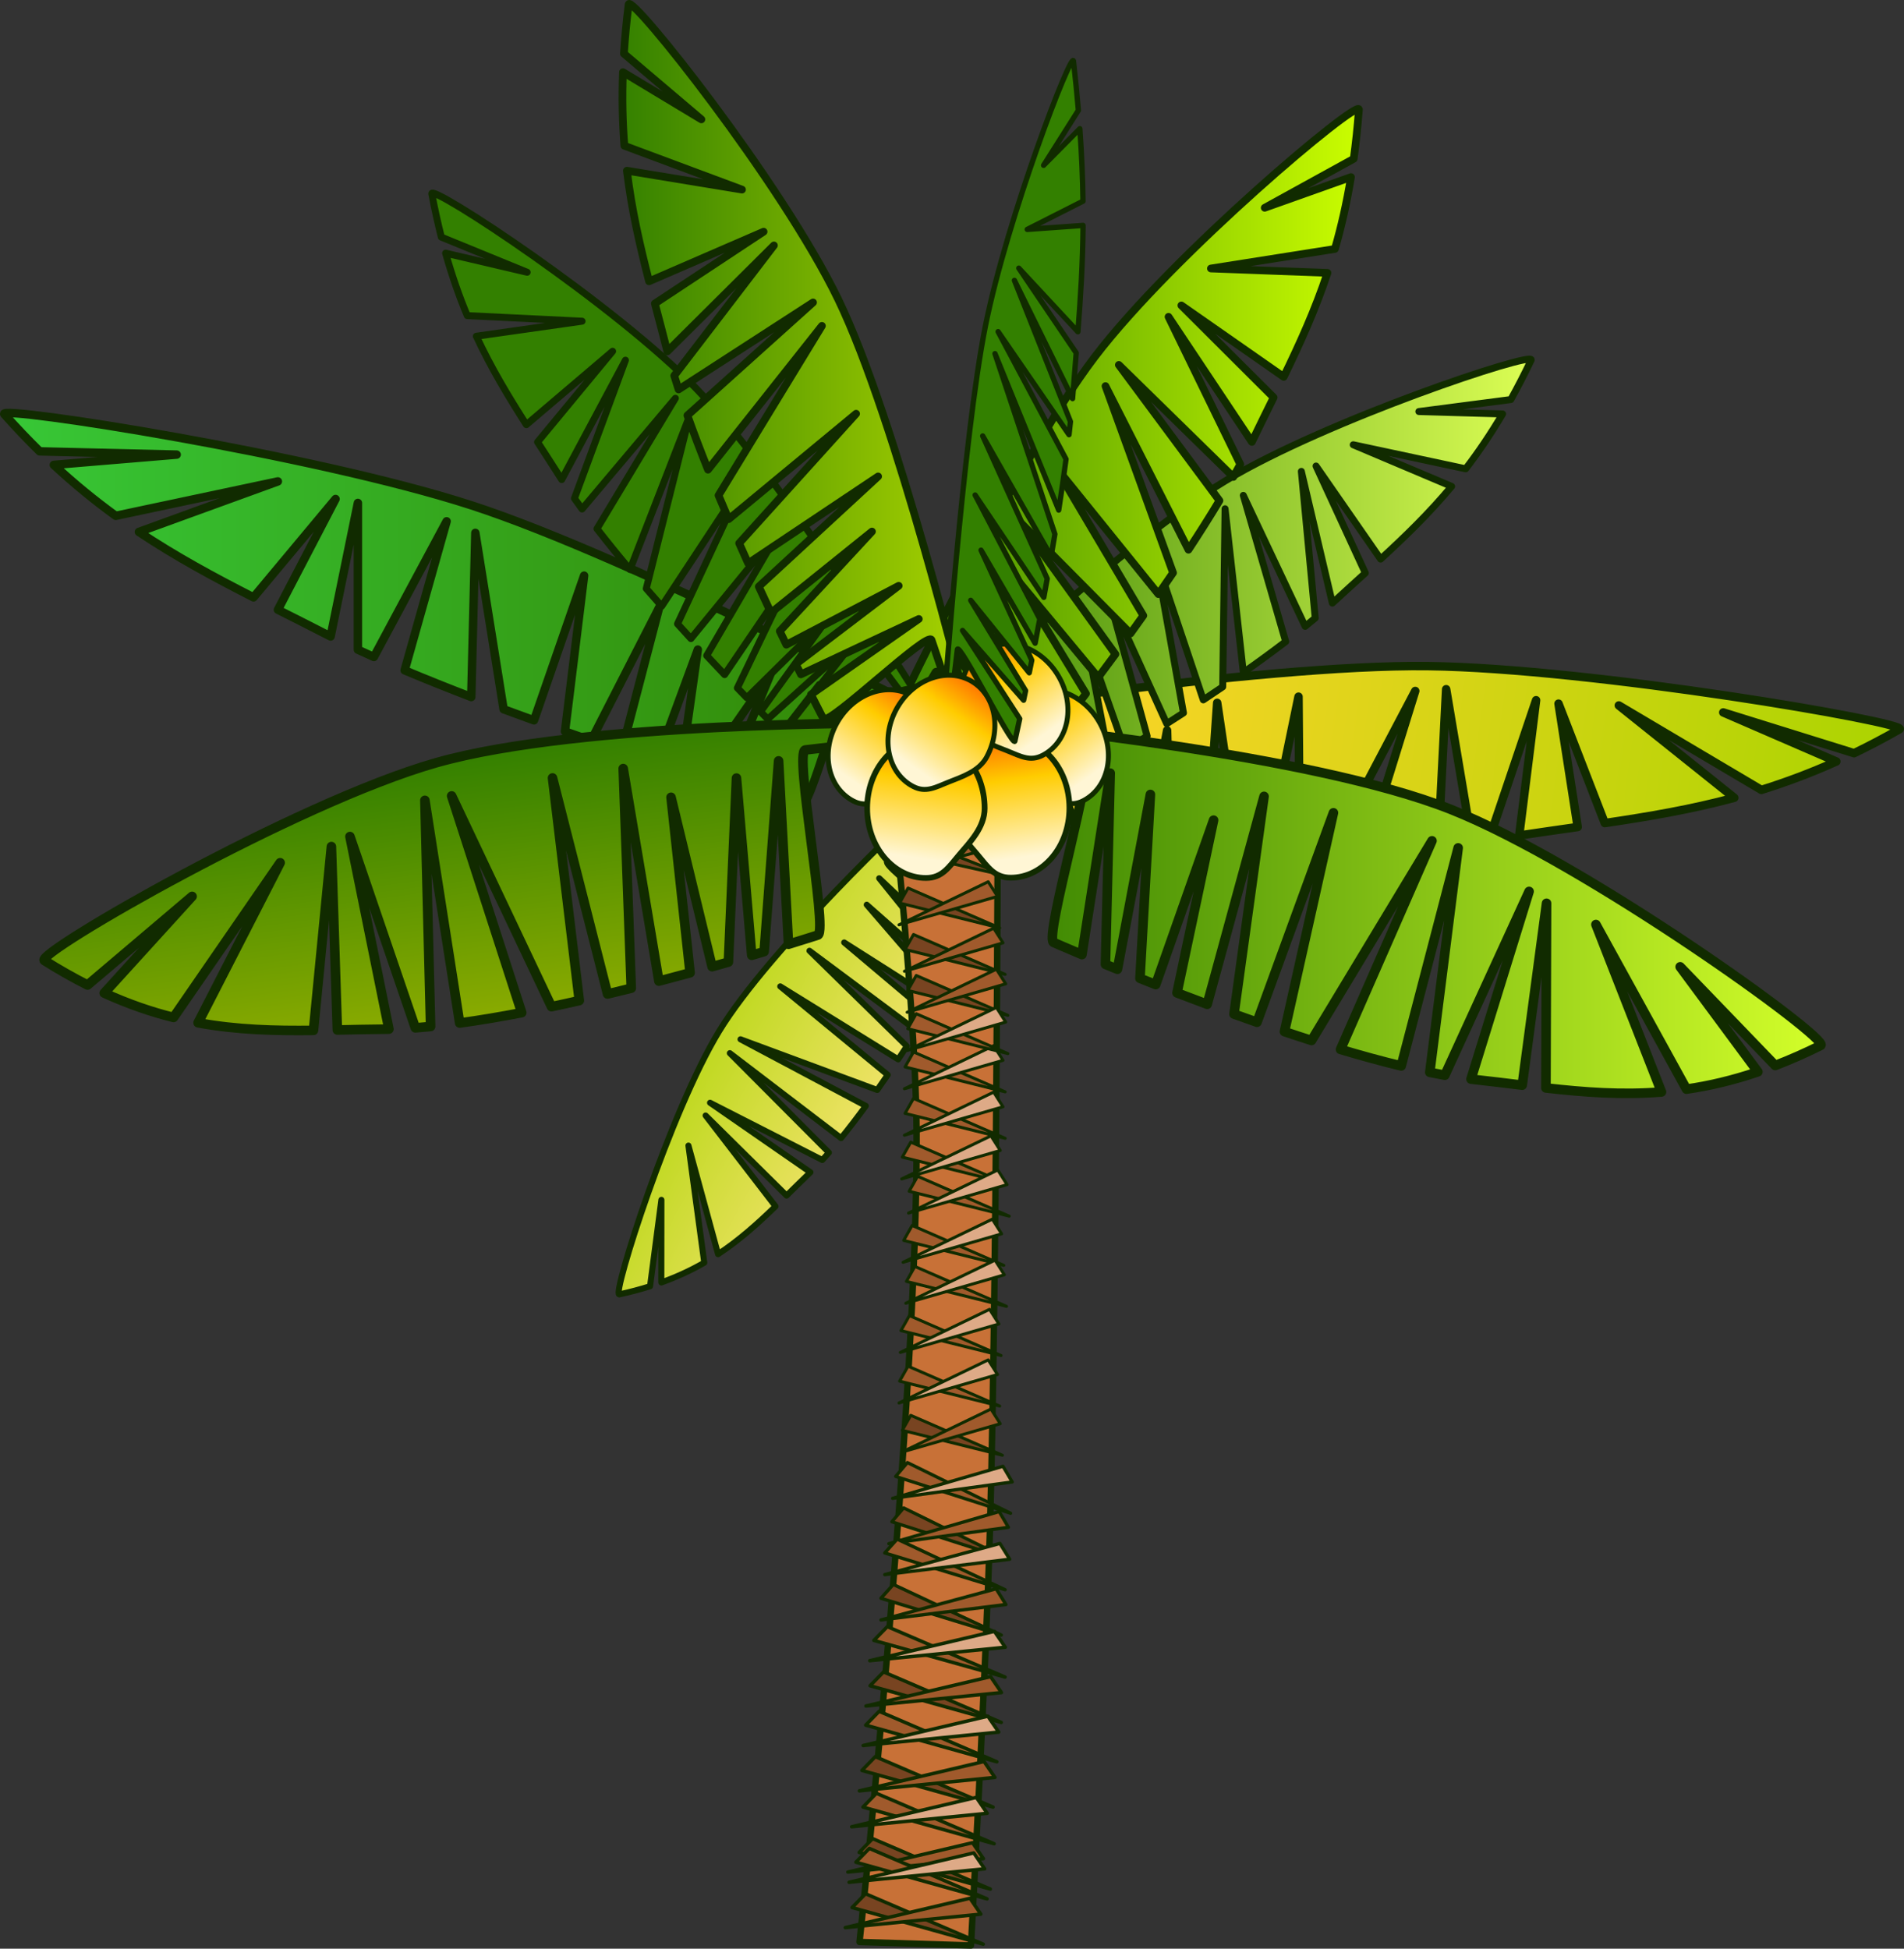 <?xml version="1.0" encoding="UTF-8" standalone="no"?>
<!-- Created with Inkscape (http://www.inkscape.org/) -->

<svg
   xmlns:dc="http://purl.org/dc/elements/1.1/"
   xmlns:cc="http://creativecommons.org/ns#"
   xmlns:rdf="http://www.w3.org/1999/02/22-rdf-syntax-ns#"
   xmlns:svg="http://www.w3.org/2000/svg"
   xmlns="http://www.w3.org/2000/svg"
   xmlns:xlink="http://www.w3.org/1999/xlink"
   xmlns:sodipodi="http://sodipodi.sourceforge.net/DTD/sodipodi-0.dtd"
   xmlns:inkscape="http://www.inkscape.org/namespaces/inkscape"
   width="280.971mm"
   height="287.555mm"
   viewBox="0 0 995.566 1018.895"
   id="svg2"
   version="1.1"
   inkscape:version="0.91 r"
   sodipodi:docname="palm_tree.svg">
  <rect x="0" y="0" width="995.566" height="1018.895" fill="#333333" stroke="none"/>
  <defs
     id="defs4">
    <linearGradient
       inkscape:collect="always"
       id="linearGradient5530">
      <stop
         style="stop-color:#37c837;stop-opacity:1"
         offset="0"
         id="stop5532" />
      <stop
         style="stop-color:#338000;stop-opacity:1"
         offset="1"
         id="stop5534" />
    </linearGradient>
    <linearGradient
       inkscape:collect="always"
       id="linearGradient5522">
      <stop
         style="stop-color:#338000;stop-opacity:1;"
         offset="0"
         id="stop5524" />
      <stop
         style="stop-color:#aad400;stop-opacity:1"
         offset="1"
         id="stop5526" />
    </linearGradient>
    <linearGradient
       inkscape:collect="always"
       id="linearGradient5514">
      <stop
         style="stop-color:#338000;stop-opacity:1;"
         offset="0"
         id="stop5516" />
      <stop
         style="stop-color:#88aa00;stop-opacity:1"
         offset="1"
         id="stop5518" />
    </linearGradient>
    <linearGradient
       inkscape:collect="always"
       id="linearGradient5506">
      <stop
         style="stop-color:#338000;stop-opacity:1;"
         offset="0"
         id="stop5508" />
      <stop
         style="stop-color:#ccff00;stop-opacity:1"
         offset="1"
         id="stop5510" />
    </linearGradient>
    <linearGradient
       inkscape:collect="always"
       id="linearGradient5498">
      <stop
         style="stop-color:#338000;stop-opacity:1;"
         offset="0"
         id="stop5500" />
      <stop
         style="stop-color:#ddff55;stop-opacity:1"
         offset="1"
         id="stop5502" />
    </linearGradient>
    <linearGradient
       inkscape:collect="always"
       id="linearGradient5490">
      <stop
         style="stop-color:#338000;stop-opacity:1;"
         offset="0"
         id="stop5492" />
      <stop
         style="stop-color:#d4ff2a;stop-opacity:1"
         offset="1"
         id="stop5494" />
    </linearGradient>
    <linearGradient
       inkscape:collect="always"
       id="linearGradient5482">
      <stop
         style="stop-color:#aad400;stop-opacity:1;"
         offset="0"
         id="stop5484" />
      <stop
         style="stop-color:#ffe680;stop-opacity:1"
         offset="1"
         id="stop5486" />
    </linearGradient>
    <linearGradient
       inkscape:collect="always"
       id="linearGradient5474">
      <stop
         style="stop-color:#ffd42a;stop-opacity:1"
         offset="0"
         id="stop5476" />
      <stop
         style="stop-color:#aad400;stop-opacity:1"
         offset="1"
         id="stop5478" />
    </linearGradient>
    <linearGradient
       inkscape:collect="always"
       id="linearGradient4351">
      <stop
         style="stop-color:#ff6600;stop-opacity:1"
         offset="0"
         id="stop4339" />
      <stop
         id="stop4353"
         offset="0.381"
         style="stop-color:#ffcc00;stop-opacity:1" />
      <stop
         style="stop-color:#fff6d5;stop-opacity:1"
         offset="1"
         id="stop4341" />
    </linearGradient>
    <linearGradient
       inkscape:collect="always"
       xlink:href="#linearGradient4351"
       id="linearGradient4343"
       x1="277.5"
       y1="497.362"
       x2="286.786"
       y2="563.076"
       gradientUnits="userSpaceOnUse"
       gradientTransform="translate(-34.345,-189.909)" />
    <linearGradient
       gradientTransform="matrix(0.773,-0.4,0.405,0.763,-186.224,-5.656)"
       inkscape:collect="always"
       xlink:href="#linearGradient4351"
       id="linearGradient4343-6"
       x1="277.5"
       y1="497.362"
       x2="286.786"
       y2="563.076"
       gradientUnits="userSpaceOnUse" />
    <linearGradient
       gradientTransform="matrix(0.773,-0.4,0.405,0.763,-165.034,18.106)"
       inkscape:collect="always"
       xlink:href="#linearGradient4351"
       id="linearGradient4343-6-3"
       x1="277.5"
       y1="497.362"
       x2="286.786"
       y2="563.076"
       gradientUnits="userSpaceOnUse" />
    <linearGradient
       gradientTransform="matrix(-0.773,-0.4,-0.405,0.763,613.432,18.257)"
       inkscape:collect="always"
       xlink:href="#linearGradient4351"
       id="linearGradient4343-6-3-4"
       x1="277.5"
       y1="497.362"
       x2="286.786"
       y2="563.076"
       gradientUnits="userSpaceOnUse" />
    <linearGradient
       gradientTransform="matrix(-0.773,-0.4,-0.405,0.763,644.724,10.657)"
       inkscape:collect="always"
       xlink:href="#linearGradient4351"
       id="linearGradient4343-6-4"
       x1="277.5"
       y1="497.362"
       x2="286.786"
       y2="563.076"
       gradientUnits="userSpaceOnUse" />
    <linearGradient
       inkscape:collect="always"
       xlink:href="#linearGradient4351"
       id="linearGradient4343-1"
       x1="277.5"
       y1="497.362"
       x2="286.786"
       y2="563.076"
       gradientUnits="userSpaceOnUse"
       gradientTransform="matrix(-1,0,0,1,482.744,-189.758)" />
    <linearGradient
       inkscape:collect="always"
       xlink:href="#linearGradient5474"
       id="linearGradient5480"
       x1="262.584"
       y1="258.669"
       x2="713.466"
       y2="321.526"
       gradientUnits="userSpaceOnUse" />
    <linearGradient
       inkscape:collect="always"
       xlink:href="#linearGradient5482"
       id="linearGradient5488"
       x1="39.784"
       y1="474.017"
       x2="184.883"
       y2="554.017"
       gradientUnits="userSpaceOnUse" />
    <linearGradient
       inkscape:collect="always"
       xlink:href="#linearGradient5490"
       id="linearGradient5496"
       x1="226.16"
       y1="400.168"
       x2="672.604"
       y2="400.168"
       gradientUnits="userSpaceOnUse" />
    <linearGradient
       inkscape:collect="always"
       xlink:href="#linearGradient5498"
       id="linearGradient5504"
       x1="193.65"
       y1="229.181"
       x2="520.367"
       y2="229.181"
       gradientUnits="userSpaceOnUse" />
    <linearGradient
       inkscape:collect="always"
       xlink:href="#linearGradient5506"
       id="linearGradient5512"
       x1="177.037"
       y1="155.018"
       x2="430.464"
       y2="155.018"
       gradientUnits="userSpaceOnUse" />
    <linearGradient
       inkscape:collect="always"
       xlink:href="#linearGradient5514"
       id="linearGradient5520"
       x1="-7.274"
       y1="314.828"
       x2="10.379"
       y2="449.114"
       gradientUnits="userSpaceOnUse" />
    <linearGradient
       inkscape:collect="always"
       xlink:href="#linearGradient5522"
       id="linearGradient5528"
       x1="41.368"
       y1="118.827"
       x2="226.145"
       y2="118.827"
       gradientUnits="userSpaceOnUse" />
    <linearGradient
       inkscape:collect="always"
       xlink:href="#linearGradient5530"
       id="linearGradient5536"
       x1="-282.1"
       y1="244.203"
       x2="225.984"
       y2="244.203"
       gradientUnits="userSpaceOnUse" />
  </defs>
  <sodipodi:namedview
     id="base"
     pagecolor="#ffffff"
     bordercolor="#666666"
     borderopacity="1.0"
     inkscape:pageopacity="0.0"
     inkscape:pageshadow="2"
     inkscape:zoom="0.35"
     inkscape:cx="709.97796"
     inkscape:cy="473.51191"
     inkscape:document-units="px"
     inkscape:current-layer="layer1"
     showgrid="false"
     inkscape:window-width="1366"
     inkscape:window-height="716"
     inkscape:window-x="0"
     inkscape:window-y="0"
     inkscape:window-maximized="1"
     fit-margin-top="0"
     fit-margin-left="0"
     fit-margin-right="0"
     fit-margin-bottom="0" />
  <g
     inkscape:label="Layer 1"
     inkscape:groupmode="layer"
     id="layer1"
     transform="translate(173.528,57.89)">
    <g
       id="g5538"
       transform="translate(108.571,17.143)">
      <path
         id="rect4136-3-8"
         d="m 93.908,464.167 c 26.445,-43.446 101.958,-114.071 101.958,-114.071 2.562,-2.867 11.88,-5.427 9.398,-2.491 l -23.522,27.817 c -2.482,2.935 45.364,36.959 44.373,40.629 0,0 -1.916,3.418 -5.198,9.063 l -43.299,-40.925 38.951,48.325 c -0.698,1.179 -1.469,2.469 -2.23,3.743 l -43.238,-38.232 39.017,45.248 c -0.954,1.573 -1.955,3.211 -2.974,4.871 l -47.834,-30.387 43.786,36.94 c -1.859,2.984 -3.802,6.066 -5.805,9.206 l -56.131,-41.809 50.914,49.893 c -1.484,2.275 -3.001,4.571 -4.532,6.872 l -61.654,-38.143 56.179,46.258 c -1.806,2.642 -3.626,5.28 -5.471,7.897 l -71.484,-26.491 65.506,34.816 c -4.303,5.879 -8.642,11.562 -12.938,16.842 l -58.158,-44.408 51.793,51.983 c -1.158,1.325 -2.309,2.613 -3.452,3.86 l -58.685,-29.907 52.476,36.342 c -0.312,0.304 -0.625,0.618 -0.935,0.915 -3.974,3.812 -7.781,7.576 -11.532,11.263 L 86.854,508.238 123.406,555.729 c -9.42,9.106 -18.839,17.609 -30.033,24.996 l -15.503,-56.771 8.277,61.227 c -6.714,3.858 -14.09,7.338 -22.456,10.342 l 0.044,-43.19 -5.926,45.16 c -5.02,1.583 -10.362,3.015 -16.119,4.263 -3.772,0.246 26.581,-95.47 52.218,-137.588 z"
         style="opacity:1;fill:url(#linearGradient5488);fill-opacity:1;stroke:#112b00;stroke-width:3.166;stroke-linecap:round;stroke-linejoin:round;stroke-miterlimit:4;stroke-dasharray:none;stroke-opacity:1"
         inkscape:connector-curvature="0" />
      <path
         inkscape:transform-center-y="0.99161938"
         inkscape:transform-center-x="-43.40165"
         inkscape:connector-curvature="0"
         id="rect4136-2-1-8-9"
         d="m 464.646,273.253 c -88.956,-1.099 -269.854,27.547 -269.854,27.547 -6.782,0.692 -20.682,7.888 -13.896,7.312 l 64.309,-5.463 c 6.786,-0.577 -0.049,64.432 6.079,65.688 0,0 6.814,0.241 18.201,0.527 l -7.682,-64.86 22.66,65.192 c 2.391,0.048 5.017,0.094 7.61,0.14 l -4.066,-63.199 18.376,63.423 c 3.218,0.043 6.576,0.081 9.983,0.115 l 11.796,-62.834 1.687,62.944 c 6.158,0.035 12.542,0.051 19.075,0.044 l 5.427,-77.392 11.456,77.319 c 4.769,-0.035 9.603,-0.089 14.46,-0.153 l 16.605,-80.379 0.608,80.084 c 5.63,-0.118 11.271,-0.252 16.91,-0.421 l 43.518,-82.645 -25.456,82.005 c 12.846,-0.529 25.464,-1.209 37.481,-2.087 l 4.133,-80.834 13.335,79.385 c 3.104,-0.295 6.153,-0.606 9.133,-0.934 l 24.563,-72.702 -8.829,70.72 c 0.764,-0.11 1.543,-0.218 2.294,-0.331 9.65,-1.451 19.049,-2.774 28.28,-4.091 l -10.023,-64.504 24.194,62.452 c 22.971,-3.397 45.116,-7.153 67.714,-13.233 l -60.381,-48.276 74.54,44.165 c 12.771,-3.987 25.764,-8.819 39.209,-14.861 l -59.145,-25.65 68.404,21.318 c 7.767,-3.755 15.688,-7.902 23.82,-12.547 4.546,-3.383 -160.293,-31.918 -246.53,-32.984 z"
         style="opacity:1;fill:url(#linearGradient5480);fill-opacity:1;stroke:#112b00;stroke-width:4.415;stroke-linecap:round;stroke-linejoin:round;stroke-miterlimit:4;stroke-dasharray:none;stroke-opacity:1" />
      <path
         inkscape:transform-center-y="-14.910456"
         inkscape:transform-center-x="-22.212508"
         inkscape:connector-curvature="0"
         id="rect4136-2-1-5"
         d="m 358.597,176.388 c -54.415,32.808 -155.644,128.131 -155.644,128.131 -3.912,3.22 -10.165,15.172 -6.216,12.057 l 37.428,-29.515 c 3.949,-3.115 19.637,59.703 23.746,58.536 0,0 4.216,-2.368 11.226,-6.433 l -24.468,-57.159 33.674,51.772 c 1.468,-0.865 3.079,-1.821 4.669,-2.764 l -21.762,-56.996 30.53,51.762 c 1.969,-1.184 4.022,-2.426 6.104,-3.689 l -12.008,-62.69 20.238,57.664 c 3.754,-2.309 7.64,-4.723 11.61,-7.212 l -20.323,-73.753 30.565,67.265 c 2.888,-1.846 5.811,-3.734 8.744,-5.64 l -14.439,-80.77 24.814,73.952 c 3.387,-2.251 6.775,-4.519 10.151,-6.82 l 1.23,-93.103 9.555,85.642 c 7.648,-5.374 15.111,-10.803 22.149,-16.186 l -22.161,-76.449 32.337,68.465 c 1.797,-1.454 3.555,-2.901 5.267,-4.338 l -7.259,-76.685 16.219,68.866 c 0.431,-0.393 0.871,-0.788 1.294,-1.179 5.424,-5.013 10.734,-9.813 15.944,-14.543 l -25.782,-55.939 33.771,48.65 c 12.928,-11.882 25.244,-23.782 37.126,-38.007 l -51.443,-21.759 58.796,12.566 c 6.547,-8.55 12.971,-17.966 19.3,-28.675 l -43.785,-1.27 48.092,-6.264 c 3.576,-6.432 7.125,-13.285 10.651,-20.68 1.731,-4.863 -107.189,31.386 -159.941,63.192 z"
         style="opacity:1;fill:url(#linearGradient5504);fill-opacity:1;stroke:#112b00;stroke-width:3.639;stroke-linecap:round;stroke-linejoin:round;stroke-miterlimit:4;stroke-dasharray:none;stroke-opacity:1" />
      <path
         inkscape:transform-center-y="-36.621708"
         inkscape:transform-center-x="-11.061601"
         inkscape:connector-curvature="0"
         id="rect4136-2-4"
         d="m 290.336,111.57 c -42.546,55.815 -108.222,195.421 -108.222,195.421 -2.72,4.911 -4.395,19.861 -1.595,15.045 l 26.534,-45.64 c 2.8,-4.816 43.468,54.495 47.196,51.647 0,0 3.364,-4.143 8.91,-11.165 l -47.39,-49.925 54.653,40.652 c 1.156,-1.485 2.421,-3.121 3.671,-4.736 l -44.57,-50.828 51.446,41.889 c 1.541,-2.016 3.145,-4.126 4.769,-6.271 l -36.869,-60.638 43.279,52.13 c 2.918,-3.898 5.928,-7.958 8.994,-12.13 l -49.688,-68.881 57.573,58.049 c 2.217,-3.072 4.453,-6.201 6.692,-9.353 l -46.452,-78.536 54.342,67.306 c 2.566,-3.691 5.127,-7.403 7.662,-11.143 l -35.334,-97.619 43.39,85.556 c 5.68,-8.641 11.151,-17.265 16.205,-25.673 l -52.62,-70.965 59.851,58.597 c 1.259,-2.23 2.482,-4.437 3.661,-6.615 l -37.53,-77.122 43.586,65.411 c 0.285,-0.581 0.578,-1.168 0.855,-1.743 3.556,-7.382 7.079,-14.496 10.529,-21.497 l -48.249,-48.131 53.524,37.357 c 8.502,-17.525 16.373,-34.825 22.89,-54.38 L 351.066,65.349 415.908,55.134 c 3.31,-11.517 6.155,-23.889 8.395,-37.572 l -45.109,16.046 46.536,-25.614 c 1.115,-8.129 2.039,-16.686 2.725,-25.8 -0.147,-5.76 -96.873,75.268 -138.119,129.377 z"
         style="opacity:1;fill:url(#linearGradient5512);fill-opacity:1;stroke:#112b00;stroke-width:4.017;stroke-linecap:round;stroke-linejoin:round;stroke-miterlimit:4;stroke-dasharray:none;stroke-opacity:1" />
      <path
         inkscape:transform-center-y="-9.8340154"
         inkscape:transform-center-x="36.747131"
         inkscape:connector-curvature="0"
         id="rect4136-2-1-8"
         d="m -35.776,189.118 c 84.628,27.431 246.841,112.47 246.841,112.47 6.203,2.826 17.069,14.093 10.825,11.375 l -59.177,-25.76 c -6.244,-2.718 -20.577,61.058 -26.784,60.286 0,0 -6.532,-1.953 -17.413,-5.326 l 28.038,-58.989 -42.334,54.51 c -2.281,-0.72 -4.783,-1.517 -7.254,-2.303 L 121.045,276.809 83.336,331.015 c -3.062,-0.989 -6.256,-2.028 -9.495,-3.086 l 8.936,-63.304 -21.744,59.093 c -5.845,-1.937 -11.899,-3.967 -18.086,-6.063 l 19.629,-75.058 -35.601,69.584 c -4.507,-1.56 -9.069,-3.158 -13.651,-4.773 l 9.995,-81.465 -26.208,75.676 c -5.296,-1.914 -10.597,-3.846 -15.885,-5.812 l -14.776,-92.227 -2.131,85.838 c -12.001,-4.612 -23.737,-9.296 -34.841,-13.974 l 21.957,-77.905 -38.042,70.941 c -2.846,-1.273 -5.635,-2.544 -8.354,-3.808 l -6.49e-4,-76.739 -14.271,69.826 c -0.689,-0.349 -1.392,-0.7 -2.068,-1.048 -8.678,-4.463 -17.159,-8.725 -25.483,-12.927 l 30.141,-57.902 -42.91,51.422 c -20.675,-10.571 -40.453,-21.217 -59.916,-34.21 l 72.656,-26.41 -84.755,17.984 c -10.823,-7.865 -21.586,-16.601 -32.39,-26.628 l 64.244,-5.37 -71.629,-1.697 c -6.157,-6.044 -12.333,-12.507 -18.551,-19.511 -3.224,-4.66 162.077,21.066 244.118,47.659 z"
         style="opacity:1;fill:url(#linearGradient5536);fill-opacity:1;stroke:#112b00;stroke-width:4.415;stroke-linecap:round;stroke-linejoin:round;stroke-miterlimit:4;stroke-dasharray:none;stroke-opacity:1" />
      <path
         inkscape:transform-center-y="-28.006739"
         inkscape:transform-center-x="13.960178"
         inkscape:connector-curvature="0"
         id="rect4136-2-1"
         d="M 82.088,128.279 C 126.285,173.93 199.724,292 199.724,292 c 2.956,4.114 5.941,17.269 2.921,13.247 l -28.62,-38.116 c -3.02,-4.022 -34.273,52.682 -37.946,50.501 0,0 -3.469,-3.369 -9.204,-9.093 l 38.291,-48.986 -45.811,41.42 c -1.198,-1.212 -2.51,-2.548 -3.806,-3.867 l 35.634,-49.521 -42.769,42.216 c -1.6,-1.649 -3.267,-3.375 -4.956,-5.13 l 27.663,-57.523 -34.332,50.557 c -3.038,-3.193 -6.176,-6.522 -9.375,-9.945 L 125.949,201.672 79.176,258.865 c -2.319,-2.524 -4.66,-5.098 -7.008,-7.692 L 106.813,176.796 63.887,241.925 c -2.697,-3.043 -5.392,-6.104 -8.066,-9.193 l 22.657,-90.313 -31.171,80.338 C 41.29,215.603 35.466,208.444 30.042,201.438 L 71.044,133.215 22.25,191.113 c -1.365,-1.866 -2.694,-3.715 -3.98,-5.543 l 26.657,-72.268 -33.316,62.415 c -0.316,-0.49 -0.64,-0.985 -0.949,-1.471 -3.959,-6.235 -7.862,-12.235 -11.687,-18.142 L 38.224,108.635 -6.88,147.013 C -16.334,132.216 -25.191,117.559 -33.034,100.765 L 22.266,92.908 -37.788,89.996 C -41.926,80.055 -45.724,69.307 -49.1,57.334 L -6.45,67.321 -51.333,48.949 c -1.809,-7.134 -3.485,-14.667 -4.999,-22.718 -0.428,-5.144 95.575,57.793 138.421,102.048 z"
         style="opacity:1;fill:#338000;fill-opacity:1;stroke:#112b00;stroke-width:3.639;stroke-linecap:round;stroke-linejoin:round;stroke-miterlimit:4;stroke-dasharray:none;stroke-opacity:1" />
      <path
         inkscape:transform-center-y="-40.644883"
         inkscape:transform-center-x="4.1853219"
         inkscape:connector-curvature="0"
         id="rect4136-2"
         d="m 156.193,81.493 c 30.58,63.169 67.141,213.058 67.141,213.058 1.687,5.354 0.352,20.338 -1.433,15.061 l -16.914,-50.01 c -1.785,-5.277 -53.449,44.748 -56.535,41.215 0,0 -2.472,-4.73 -6.508,-12.715 l 56.382,-39.488 -61.654,28.955 c -0.838,-1.685 -1.751,-3.54 -2.654,-5.372 l 53.799,-40.935 -58.757,30.806 c -1.109,-2.283 -2.26,-4.67 -3.425,-7.095 l 48.205,-52.082 -52.793,42.468 c -2.083,-4.401 -4.225,-8.979 -6.398,-13.678 l 62.41,-57.607 -67.979,45.422 c -1.561,-3.452 -3.129,-6.963 -4.696,-10.498 l 61.16,-67.713 -66.656,55.137 c -1.779,-4.128 -3.55,-8.275 -5.29,-12.445 L 147.662,95.349 88.105,170.551 c -3.845,-9.599 -7.489,-19.14 -10.768,-28.386 L 143.034,83.099 72.714,128.605 c -0.79,-2.436 -1.549,-4.843 -2.271,-7.212 L 122.579,53.288 66.84,108.71 c -0.164,-0.626 -0.334,-1.26 -0.491,-1.878 -2.014,-7.942 -4.051,-15.615 -6.037,-23.163 L 117.18,46.109 57.289,72.059 C 52.447,53.192 48.178,34.671 45.686,14.21 L 105.883,24.104 44.375,1.181 c -0.951,-11.945 -1.274,-24.636 -0.745,-38.492 l 41.01,24.707 -40.503,-34.367 c 0.526,-8.188 1.325,-16.758 2.467,-25.826 1.291,-5.615 79.945,93.051 109.59,154.29 z"
         style="opacity:1;fill:url(#linearGradient5528);fill-opacity:1;stroke:#112b00;stroke-width:4.017;stroke-linecap:round;stroke-linejoin:round;stroke-miterlimit:4;stroke-dasharray:none;stroke-opacity:1" />
      <path
         inkscape:connector-curvature="0"
         id="rect4136"
         d="m 476.481,348.163 c -73.338,-29.118 -232.543,-44.286 -232.543,-44.286 -5.844,-1.113 -19.706,4.846 -13.896,6.125 l 55.058,12.125 c 5.81,1.279 -21.048,91.883 -16.381,95.572 0,0 5.566,2.453 14.907,6.389 l 14.783,-94.887 -2.483,100.001 c 1.965,0.809 4.126,1.688 6.259,2.557 l 17.238,-91.399 -5.455,96.15 c 2.652,1.058 5.421,2.152 8.233,3.256 L 352.46,353.8 333.335,444.098 c 5.09,1.958 10.374,3.957 15.788,5.971 l 29.73,-108.702 -15.718,113.826 c 3.962,1.427 7.984,2.847 12.029,4.26 l 39.964,-109.5 -25.608,114.41 c 4.703,1.575 9.42,3.131 14.146,4.636 L 466.665,364.601 418.839,473.679 c 10.814,3.224 21.49,6.162 31.732,8.631 l 29.779,-114.013 -14.836,117.355 c 2.668,0.54 5.295,1.041 7.871,1.496 l 44.053,-96.086 -30.372,98.132 c 0.669,0.08 1.349,0.167 2.009,0.239 8.468,0.919 16.685,1.943 24.763,2.924 l 12.728,-95.104 -0.318,96.567 c 20.138,2.268 39.708,3.77 60.413,2.097 l -34.283,-87.556 47.353,86.078 c 11.88,-1.732 24.22,-4.599 37.328,-9.052 l -40.636,-54.902 49.719,51.591 c 7.659,-2.951 15.573,-6.412 23.824,-10.518 4.869,-3.418 -122.388,-95.168 -193.484,-123.396 z"
         style="opacity:1;fill:url(#linearGradient5496);fill-opacity:1;stroke:#112b00;stroke-width:5;stroke-linecap:round;stroke-linejoin:round;stroke-miterlimit:4;stroke-dasharray:none;stroke-opacity:1" />
      <path
         id="rect4136-3"
         d="m -54.058,323.79 c 75.89,-21.611 235.814,-20.724 235.814,-20.724 5.926,-0.521 19.12,6.799 13.211,7.489 l -55.997,6.538 c -5.909,0.69 11.72,93.532 6.706,96.734 0,0 -5.785,1.882 -15.473,4.861 l -5.185,-95.892 -7.566,99.745 c -2.037,0.608 -4.274,1.265 -6.484,1.916 l -7.977,-92.668 -4.222,96.212 c -2.745,0.786 -5.61,1.597 -8.518,2.414 l -21.479,-88.569 9.966,91.761 c -5.261,1.437 -10.719,2.895 -16.308,4.356 l -18.67,-111.137 4.215,114.829 c -4.085,1.022 -8.23,2.031 -12.396,3.032 l -28.772,-112.958 13.996,116.403 c -4.837,1.095 -9.686,2.17 -14.54,3.193 l -52.203,-110.193 36.637,113.327 c -11.083,2.123 -22,3.974 -32.438,5.403 l -18.187,-116.426 2.983,118.252 c -2.709,0.269 -5.373,0.504 -7.981,0.699 l -34.187,-100.022 20.37,100.685 c -0.674,0.012 -1.359,0.031 -2.022,0.036 -8.517,0.065 -16.796,0.259 -24.931,0.424 l -3.119,-95.902 -9.375,96.111 c -20.264,0.236 -39.886,-0.234 -60.318,-3.976 l 42.897,-83.673 -55.753,80.891 c -11.646,-2.915 -23.636,-7.007 -36.231,-12.753 l 45.941,-50.547 -54.646,46.341 c -7.325,-3.705 -14.851,-7.942 -22.648,-12.856 -4.502,-3.889 131.322,-82.405 204.892,-103.355 z"
         style="opacity:1;fill:url(#linearGradient5520);fill-opacity:1;stroke:#112b00;stroke-width:5;stroke-linecap:round;stroke-linejoin:round;stroke-miterlimit:4;stroke-dasharray:none;stroke-opacity:1"
         inkscape:connector-curvature="0" />
      <path
         sodipodi:nodetypes="ssssss"
         inkscape:connector-curvature="0"
         id="path4335-0-9"
         d="m 293.274,303.56 c 8.15,15.352 4.131,33.297 -8.977,40.082 -6.554,3.393 -11.406,0.549 -18.371,-2.258 -6.965,-2.807 -16.043,-5.576 -20.118,-13.252 -8.15,-15.351 -4.131,-33.297 8.977,-40.082 13.107,-6.785 30.339,0.159 38.489,15.51 z"
         style="opacity:1;fill:url(#linearGradient4343-6-3);fill-opacity:1;stroke:#112b00;stroke-width:2.601;stroke-linecap:round;stroke-linejoin:round;stroke-miterlimit:4;stroke-dasharray:none;stroke-opacity:1" />
      <g
         id="g5220">
        <path
           style="opacity:1;fill:#c87137;fill-opacity:1;stroke:#112b00;stroke-width:3.369;stroke-linecap:round;stroke-linejoin:round;stroke-miterlimit:4;stroke-dasharray:none;stroke-opacity:1"
           d="m 178.698,288.462 61.117,-14.487 c 0,0 -0.138,300.078 -4.264,449.995 -2.004,72.814 -9.949,218.207 -9.949,218.207 l -58.275,-1.811 c 0,0 30.554,-281.322 29.848,-422.833 -0.383,-76.758 -18.477,-229.072 -18.477,-229.072 z"
           id="rect4408"
           inkscape:connector-curvature="0"
           sodipodi:nodetypes="ccaccac" />
        <g
           id="g4832">
          <g
             transform="translate(1.429,-1.429)"
             id="g4494">
            <g
               id="g4453">
              <path
                 sodipodi:nodetypes="cccc"
                 inkscape:connector-curvature="0"
                 id="path4411"
                 d="m 230.593,942.956 -68.582,-19.175 7.036,-7.213 z"
                 inkscape:transform-center-y="-8.2415959"
                 inkscape:transform-center-x="4.2035557"
                 style="opacity:1;fill:#784421;fill-opacity:1;stroke:#112b00;stroke-width:1.813;stroke-linecap:round;stroke-linejoin:round;stroke-miterlimit:4;stroke-dasharray:none;stroke-opacity:1" />
              <path
                 sodipodi:nodetypes="cccc"
                 inkscape:connector-curvature="0"
                 id="path4411-5"
                 d="m 234.291,914.128 -68.582,-19.175 7.036,-7.213 z"
                 inkscape:transform-center-y="-8.2415959"
                 inkscape:transform-center-x="4.2035557"
                 style="opacity:1;fill:#784421;fill-opacity:1;stroke:#112b00;stroke-width:1.813;stroke-linecap:round;stroke-linejoin:round;stroke-miterlimit:4;stroke-dasharray:none;stroke-opacity:1" />
              <path
                 sodipodi:nodetypes="cccc"
                 inkscape:connector-curvature="0"
                 id="path4411-7"
                 d="m 235.72,871.271 -68.582,-19.175 7.036,-7.213 z"
                 inkscape:transform-center-y="-8.2415959"
                 inkscape:transform-center-x="4.2035557"
                 style="opacity:1;fill:#784421;fill-opacity:1;stroke:#112b00;stroke-width:1.813;stroke-linecap:round;stroke-linejoin:round;stroke-miterlimit:4;stroke-dasharray:none;stroke-opacity:1" />
              <path
                 sodipodi:nodetypes="cccc"
                 inkscape:connector-curvature="0"
                 id="path4411-4"
                 d="m 240.006,826.985 -68.582,-19.175 7.036,-7.213 z"
                 inkscape:transform-center-y="-8.2415959"
                 inkscape:transform-center-x="4.2035557"
                 style="opacity:1;fill:#784421;fill-opacity:1;stroke:#112b00;stroke-width:1.813;stroke-linecap:round;stroke-linejoin:round;stroke-miterlimit:4;stroke-dasharray:none;stroke-opacity:1" />
              <path
                 sodipodi:nodetypes="cccc"
                 inkscape:connector-curvature="0"
                 id="path4411-1"
                 d="m 240.043,781.308 -62.941,-19.229 6.457,-7.233 z"
                 inkscape:transform-center-y="-8.2646093"
                 inkscape:transform-center-x="3.8578283"
                 style="opacity:1;fill:#784421;fill-opacity:1;stroke:#112b00;stroke-width:1.739;stroke-linecap:round;stroke-linejoin:round;stroke-miterlimit:4;stroke-dasharray:none;stroke-opacity:1" />
              <path
                 sodipodi:nodetypes="cccc"
                 inkscape:connector-curvature="0"
                 id="path4411-2"
                 d="m 242.919,741.327 -60.122,-19.257 6.168,-7.244 z"
                 inkscape:transform-center-y="-8.276518"
                 inkscape:transform-center-x="3.6850445"
                 style="opacity:1;fill:#784421;fill-opacity:1;stroke:#112b00;stroke-width:1.701;stroke-linecap:round;stroke-linejoin:round;stroke-miterlimit:4;stroke-dasharray:none;stroke-opacity:1" />
            </g>
            <g
               transform="matrix(-0.985,-0.173,-0.173,0.985,548.731,45.35)"
               id="g4453-5"
               style="fill:#a05a2c">
              <path
                 sodipodi:nodetypes="cccc"
                 inkscape:connector-curvature="0"
                 id="path4411-6"
                 d="m 230.593,942.956 -68.582,-19.175 7.036,-7.213 z"
                 inkscape:transform-center-y="-8.2415959"
                 inkscape:transform-center-x="4.2035557"
                 style="opacity:1;fill:#a05a2c;fill-opacity:1;stroke:#112b00;stroke-width:1.813;stroke-linecap:round;stroke-linejoin:round;stroke-miterlimit:4;stroke-dasharray:none;stroke-opacity:1" />
              <path
                 sodipodi:nodetypes="cccc"
                 inkscape:connector-curvature="0"
                 id="path4411-5-1"
                 d="m 234.291,914.128 -68.582,-19.175 7.036,-7.213 z"
                 inkscape:transform-center-y="-8.2415959"
                 inkscape:transform-center-x="4.2035557"
                 style="opacity:1;fill:#a05a2c;fill-opacity:1;stroke:#112b00;stroke-width:1.813;stroke-linecap:round;stroke-linejoin:round;stroke-miterlimit:4;stroke-dasharray:none;stroke-opacity:1" />
              <path
                 sodipodi:nodetypes="cccc"
                 inkscape:connector-curvature="0"
                 id="path4411-7-4"
                 d="m 235.72,871.271 -68.582,-19.175 7.036,-7.213 z"
                 inkscape:transform-center-y="-8.2415959"
                 inkscape:transform-center-x="4.2035557"
                 style="opacity:1;fill:#a05a2c;fill-opacity:1;stroke:#112b00;stroke-width:1.813;stroke-linecap:round;stroke-linejoin:round;stroke-miterlimit:4;stroke-dasharray:none;stroke-opacity:1" />
              <path
                 sodipodi:nodetypes="cccc"
                 inkscape:connector-curvature="0"
                 id="path4411-4-3"
                 d="m 240.006,826.985 -68.582,-19.175 7.036,-7.213 z"
                 inkscape:transform-center-y="-8.2415959"
                 inkscape:transform-center-x="4.2035557"
                 style="opacity:1;fill:#a05a2c;fill-opacity:1;stroke:#112b00;stroke-width:1.813;stroke-linecap:round;stroke-linejoin:round;stroke-miterlimit:4;stroke-dasharray:none;stroke-opacity:1" />
              <path
                 sodipodi:nodetypes="cccc"
                 inkscape:connector-curvature="0"
                 id="path4411-1-5"
                 d="m 240.043,781.308 -62.941,-19.229 6.457,-7.233 z"
                 inkscape:transform-center-y="-8.2646093"
                 inkscape:transform-center-x="3.8578283"
                 style="opacity:1;fill:#a05a2c;fill-opacity:1;stroke:#112b00;stroke-width:1.739;stroke-linecap:round;stroke-linejoin:round;stroke-miterlimit:4;stroke-dasharray:none;stroke-opacity:1" />
              <path
                 sodipodi:nodetypes="cccc"
                 inkscape:connector-curvature="0"
                 id="path4411-2-2"
                 d="m 242.919,741.327 -60.122,-19.257 6.168,-7.244 z"
                 inkscape:transform-center-y="-8.276518"
                 inkscape:transform-center-x="3.6850445"
                 style="opacity:1;fill:#a05a2c;fill-opacity:1;stroke:#112b00;stroke-width:1.701;stroke-linecap:round;stroke-linejoin:round;stroke-miterlimit:4;stroke-dasharray:none;stroke-opacity:1" />
            </g>
          </g>
          <g
             transform="translate(-160,-37.143)"
             id="g4729">
            <g
               id="g4453-54"
               transform="translate(163.415,12.015)"
               style="fill:#a05a2c">
              <path
                 sodipodi:nodetypes="cccc"
                 inkscape:connector-curvature="0"
                 id="path4411-12"
                 d="m 230.593,942.956 -68.582,-19.175 7.036,-7.213 z"
                 inkscape:transform-center-y="-8.2415959"
                 inkscape:transform-center-x="4.2035557"
                 style="opacity:1;fill:#a05a2c;fill-opacity:1;stroke:#112b00;stroke-width:1.813;stroke-linecap:round;stroke-linejoin:round;stroke-miterlimit:4;stroke-dasharray:none;stroke-opacity:1" />
              <path
                 sodipodi:nodetypes="cccc"
                 inkscape:connector-curvature="0"
                 id="path4411-5-14"
                 d="m 234.291,914.128 -68.582,-19.175 7.036,-7.213 z"
                 inkscape:transform-center-y="-8.2415959"
                 inkscape:transform-center-x="4.2035557"
                 style="opacity:1;fill:#a05a2c;fill-opacity:1;stroke:#112b00;stroke-width:1.813;stroke-linecap:round;stroke-linejoin:round;stroke-miterlimit:4;stroke-dasharray:none;stroke-opacity:1" />
              <path
                 sodipodi:nodetypes="cccc"
                 inkscape:connector-curvature="0"
                 id="path4411-7-5"
                 d="m 235.72,871.271 -68.582,-19.175 7.036,-7.213 z"
                 inkscape:transform-center-y="-8.2415959"
                 inkscape:transform-center-x="4.2035557"
                 style="opacity:1;fill:#a05a2c;fill-opacity:1;stroke:#112b00;stroke-width:1.813;stroke-linecap:round;stroke-linejoin:round;stroke-miterlimit:4;stroke-dasharray:none;stroke-opacity:1" />
              <path
                 sodipodi:nodetypes="cccc"
                 inkscape:connector-curvature="0"
                 id="path4411-4-8"
                 d="m 240.006,826.985 -68.582,-19.175 7.036,-7.213 z"
                 inkscape:transform-center-y="-8.2415959"
                 inkscape:transform-center-x="4.2035557"
                 style="opacity:1;fill:#a05a2c;fill-opacity:1;stroke:#112b00;stroke-width:1.813;stroke-linecap:round;stroke-linejoin:round;stroke-miterlimit:4;stroke-dasharray:none;stroke-opacity:1" />
              <path
                 sodipodi:nodetypes="cccc"
                 inkscape:connector-curvature="0"
                 id="path4411-1-0"
                 d="m 240.043,781.308 -62.941,-19.229 6.457,-7.233 z"
                 inkscape:transform-center-y="-8.2646093"
                 inkscape:transform-center-x="3.8578283"
                 style="opacity:1;fill:#a05a2c;fill-opacity:1;stroke:#112b00;stroke-width:1.739;stroke-linecap:round;stroke-linejoin:round;stroke-miterlimit:4;stroke-dasharray:none;stroke-opacity:1" />
              <path
                 sodipodi:nodetypes="cccc"
                 inkscape:connector-curvature="0"
                 id="path4411-2-8"
                 d="m 242.919,741.327 -60.122,-19.257 6.168,-7.244 z"
                 inkscape:transform-center-y="-8.276518"
                 inkscape:transform-center-x="3.6850445"
                 style="opacity:1;fill:#a05a2c;fill-opacity:1;stroke:#112b00;stroke-width:1.701;stroke-linecap:round;stroke-linejoin:round;stroke-miterlimit:4;stroke-dasharray:none;stroke-opacity:1" />
            </g>
            <g
               transform="matrix(-0.985,-0.173,-0.173,0.985,712.146,57.365)"
               id="g4453-5-2"
               style="fill:#deaa87">
              <path
                 sodipodi:nodetypes="cccc"
                 inkscape:connector-curvature="0"
                 id="path4411-6-6"
                 d="m 230.593,942.956 -68.582,-19.175 7.036,-7.213 z"
                 inkscape:transform-center-y="-8.2415959"
                 inkscape:transform-center-x="4.2035557"
                 style="opacity:1;fill:#deaa87;fill-opacity:1;stroke:#112b00;stroke-width:1.813;stroke-linecap:round;stroke-linejoin:round;stroke-miterlimit:4;stroke-dasharray:none;stroke-opacity:1" />
              <path
                 sodipodi:nodetypes="cccc"
                 inkscape:connector-curvature="0"
                 id="path4411-5-1-3"
                 d="m 234.291,914.128 -68.582,-19.175 7.036,-7.213 z"
                 inkscape:transform-center-y="-8.2415959"
                 inkscape:transform-center-x="4.2035557"
                 style="opacity:1;fill:#deaa87;fill-opacity:1;stroke:#112b00;stroke-width:1.813;stroke-linecap:round;stroke-linejoin:round;stroke-miterlimit:4;stroke-dasharray:none;stroke-opacity:1" />
              <path
                 sodipodi:nodetypes="cccc"
                 inkscape:connector-curvature="0"
                 id="path4411-7-4-6"
                 d="m 235.72,871.271 -68.582,-19.175 7.036,-7.213 z"
                 inkscape:transform-center-y="-8.2415959"
                 inkscape:transform-center-x="4.2035557"
                 style="opacity:1;fill:#deaa87;fill-opacity:1;stroke:#112b00;stroke-width:1.813;stroke-linecap:round;stroke-linejoin:round;stroke-miterlimit:4;stroke-dasharray:none;stroke-opacity:1" />
              <path
                 sodipodi:nodetypes="cccc"
                 inkscape:connector-curvature="0"
                 id="path4411-4-3-7"
                 d="m 240.006,826.985 -68.582,-19.175 7.036,-7.213 z"
                 inkscape:transform-center-y="-8.2415959"
                 inkscape:transform-center-x="4.2035557"
                 style="opacity:1;fill:#deaa87;fill-opacity:1;stroke:#112b00;stroke-width:1.813;stroke-linecap:round;stroke-linejoin:round;stroke-miterlimit:4;stroke-dasharray:none;stroke-opacity:1" />
              <path
                 sodipodi:nodetypes="cccc"
                 inkscape:connector-curvature="0"
                 id="path4411-1-5-7"
                 d="m 240.043,781.308 -62.941,-19.229 6.457,-7.233 z"
                 inkscape:transform-center-y="-8.2646093"
                 inkscape:transform-center-x="3.8578283"
                 style="opacity:1;fill:#deaa87;fill-opacity:1;stroke:#112b00;stroke-width:1.739;stroke-linecap:round;stroke-linejoin:round;stroke-miterlimit:4;stroke-dasharray:none;stroke-opacity:1" />
              <path
                 sodipodi:nodetypes="cccc"
                 inkscape:connector-curvature="0"
                 id="path4411-2-2-9"
                 d="m 242.919,741.327 -60.122,-19.257 6.168,-7.244 z"
                 inkscape:transform-center-y="-8.276518"
                 inkscape:transform-center-x="3.6850445"
                 style="opacity:1;fill:#deaa87;fill-opacity:1;stroke:#112b00;stroke-width:1.701;stroke-linecap:round;stroke-linejoin:round;stroke-miterlimit:4;stroke-dasharray:none;stroke-opacity:1" />
            </g>
          </g>
        </g>
        <g
           id="g4745-1"
           transform="translate(-3.644,195.959)">
          <g
             transform="translate(11.429,-2.857)"
             id="g4593-12">
            <path
               style="opacity:1;fill:#784421;fill-opacity:1;stroke:#112b00;stroke-width:1.562;stroke-linecap:round;stroke-linejoin:round;stroke-miterlimit:4;stroke-dasharray:none;stroke-opacity:1"
               inkscape:transform-center-x="3.6850445"
               inkscape:transform-center-y="-8.276518"
               d="m 234.273,492.763 -52.353,-13.029 4.43,-7.831 z"
               id="path4411-2-3-3"
               inkscape:connector-curvature="0"
               sodipodi:nodetypes="cccc" />
            <path
               style="opacity:1;fill:#a05a2c;fill-opacity:1;stroke:#112b00;stroke-width:1.562;stroke-linecap:round;stroke-linejoin:round;stroke-miterlimit:4;stroke-dasharray:none;stroke-opacity:1"
               inkscape:transform-center-x="3.6850445"
               inkscape:transform-center-y="-8.276518"
               d="m 181.586,491.148 51.55,-14.867 -4.876,-7.667 z"
               id="path4411-2-2-3-2"
               inkscape:connector-curvature="0"
               sodipodi:nodetypes="cccc" />
          </g>
        </g>
        <g
           id="g5052"
           transform="translate(-117.143,-158.571)">
          <path
             sodipodi:nodetypes="cccc"
             inkscape:connector-curvature="0"
             id="path4411-2-3-3-4"
             d="m 357.772,818.723 -52.353,-13.029 4.43,-7.831 z"
             inkscape:transform-center-y="-8.276518"
             inkscape:transform-center-x="3.6850445"
             style="opacity:1;fill:#a05a2c;fill-opacity:1;stroke:#112b00;stroke-width:1.562;stroke-linecap:round;stroke-linejoin:round;stroke-miterlimit:4;stroke-dasharray:none;stroke-opacity:1" />
          <path
             sodipodi:nodetypes="cccc"
             inkscape:connector-curvature="0"
             id="path4411-2-2-3-2-1"
             d="m 305.085,817.107 51.55,-14.867 -4.876,-7.667 z"
             inkscape:transform-center-y="-8.276518"
             inkscape:transform-center-x="3.6850445"
             style="opacity:1;fill:#deaa87;fill-opacity:1;stroke:#112b00;stroke-width:1.562;stroke-linecap:round;stroke-linejoin:round;stroke-miterlimit:4;stroke-dasharray:none;stroke-opacity:1" />
        </g>
        <g
           id="g4745-1-6"
           transform="translate(-5.072,-79.755)">
          <g
             transform="translate(11.429,-2.857)"
             id="g4593-12-4">
            <path
               style="opacity:1;fill:#784421;fill-opacity:1;stroke:#112b00;stroke-width:1.562;stroke-linecap:round;stroke-linejoin:round;stroke-miterlimit:4;stroke-dasharray:none;stroke-opacity:1"
               inkscape:transform-center-x="3.6850445"
               inkscape:transform-center-y="-8.276518"
               d="m 234.273,492.763 -52.353,-13.029 4.43,-7.831 z"
               id="path4411-2-3-3-8"
               inkscape:connector-curvature="0"
               sodipodi:nodetypes="cccc" />
            <path
               style="opacity:1;fill:#a05a2c;fill-opacity:1;stroke:#112b00;stroke-width:1.562;stroke-linecap:round;stroke-linejoin:round;stroke-miterlimit:4;stroke-dasharray:none;stroke-opacity:1"
               inkscape:transform-center-x="3.6850445"
               inkscape:transform-center-y="-8.276518"
               d="m 181.586,491.148 51.55,-14.867 -4.876,-7.667 z"
               id="path4411-2-2-3-2-14"
               inkscape:connector-curvature="0"
               sodipodi:nodetypes="cccc" />
          </g>
        </g>
        <g
           id="g4745-1-8"
           transform="translate(-2.215,-55.469)">
          <g
             transform="translate(11.429,-2.857)"
             id="g4593-12-1">
            <path
               style="opacity:1;fill:#784421;fill-opacity:1;stroke:#112b00;stroke-width:1.562;stroke-linecap:round;stroke-linejoin:round;stroke-miterlimit:4;stroke-dasharray:none;stroke-opacity:1"
               inkscape:transform-center-x="3.6850445"
               inkscape:transform-center-y="-8.276518"
               d="m 234.273,492.763 -52.353,-13.029 4.43,-7.831 z"
               id="path4411-2-3-3-43"
               inkscape:connector-curvature="0"
               sodipodi:nodetypes="cccc" />
            <path
               style="opacity:1;fill:#a05a2c;fill-opacity:1;stroke:#112b00;stroke-width:1.562;stroke-linecap:round;stroke-linejoin:round;stroke-miterlimit:4;stroke-dasharray:none;stroke-opacity:1"
               inkscape:transform-center-x="3.6850445"
               inkscape:transform-center-y="-8.276518"
               d="m 181.586,491.148 51.55,-14.867 -4.876,-7.667 z"
               id="path4411-2-2-3-2-3"
               inkscape:connector-curvature="0"
               sodipodi:nodetypes="cccc" />
          </g>
        </g>
        <g
           id="g4745-1-61"
           transform="translate(-0.787,-34.041)">
          <g
             transform="translate(11.429,-2.857)"
             id="g4593-12-9">
            <path
               style="opacity:1;fill:#784421;fill-opacity:1;stroke:#112b00;stroke-width:1.562;stroke-linecap:round;stroke-linejoin:round;stroke-miterlimit:4;stroke-dasharray:none;stroke-opacity:1"
               inkscape:transform-center-x="3.6850445"
               inkscape:transform-center-y="-8.276518"
               d="m 234.273,492.763 -52.353,-13.029 4.43,-7.831 z"
               id="path4411-2-3-3-1"
               inkscape:connector-curvature="0"
               sodipodi:nodetypes="cccc" />
            <path
               style="opacity:1;fill:#a05a2c;fill-opacity:1;stroke:#112b00;stroke-width:1.562;stroke-linecap:round;stroke-linejoin:round;stroke-miterlimit:4;stroke-dasharray:none;stroke-opacity:1"
               inkscape:transform-center-x="3.6850445"
               inkscape:transform-center-y="-8.276518"
               d="m 181.586,491.148 51.55,-14.867 -4.876,-7.667 z"
               id="path4411-2-2-3-2-18"
               inkscape:connector-curvature="0"
               sodipodi:nodetypes="cccc" />
          </g>
        </g>
        <g
           id="g4745-1-81"
           transform="matrix(1.107,0,0,0.997,-27.108,-105.34)">
          <g
             transform="translate(11.429,-2.857)"
             id="g4593-12-47">
            <path
               style="opacity:1;fill:#784421;fill-opacity:1;stroke:#112b00;stroke-width:1.562;stroke-linecap:round;stroke-linejoin:round;stroke-miterlimit:4;stroke-dasharray:none;stroke-opacity:1"
               inkscape:transform-center-x="3.6850445"
               inkscape:transform-center-y="-8.276518"
               d="m 234.273,492.763 -52.353,-13.029 4.43,-7.831 z"
               id="path4411-2-3-3-13"
               inkscape:connector-curvature="0"
               sodipodi:nodetypes="cccc" />
            <path
               style="opacity:1;fill:#a05a2c;fill-opacity:1;stroke:#112b00;stroke-width:1.562;stroke-linecap:round;stroke-linejoin:round;stroke-miterlimit:4;stroke-dasharray:none;stroke-opacity:1"
               inkscape:transform-center-x="3.6850445"
               inkscape:transform-center-y="-8.276518"
               d="m 181.586,491.148 51.55,-14.867 -4.876,-7.667 z"
               id="path4411-2-2-3-2-8"
               inkscape:connector-curvature="0"
               sodipodi:nodetypes="cccc" />
          </g>
        </g>
        <g
           id="g5052-2"
           transform="translate(-115.714,-275.714)">
          <path
             sodipodi:nodetypes="cccc"
             inkscape:connector-curvature="0"
             id="path4411-2-3-3-4-7"
             d="m 357.772,818.723 -52.353,-13.029 4.43,-7.831 z"
             inkscape:transform-center-y="-8.276518"
             inkscape:transform-center-x="3.6850445"
             style="opacity:1;fill:#a05a2c;fill-opacity:1;stroke:#112b00;stroke-width:1.562;stroke-linecap:round;stroke-linejoin:round;stroke-miterlimit:4;stroke-dasharray:none;stroke-opacity:1" />
          <path
             sodipodi:nodetypes="cccc"
             inkscape:connector-curvature="0"
             id="path4411-2-2-3-2-1-3"
             d="m 305.085,817.107 51.55,-14.867 -4.876,-7.667 z"
             inkscape:transform-center-y="-8.276518"
             inkscape:transform-center-x="3.6850445"
             style="opacity:1;fill:#deaa87;fill-opacity:1;stroke:#112b00;stroke-width:1.562;stroke-linecap:round;stroke-linejoin:round;stroke-miterlimit:4;stroke-dasharray:none;stroke-opacity:1" />
        </g>
        <g
           id="g5052-4"
           transform="translate(-114.286,-298.571)">
          <path
             sodipodi:nodetypes="cccc"
             inkscape:connector-curvature="0"
             id="path4411-2-3-3-4-3"
             d="m 357.772,818.723 -52.353,-13.029 4.43,-7.831 z"
             inkscape:transform-center-y="-8.276518"
             inkscape:transform-center-x="3.6850445"
             style="opacity:1;fill:#a05a2c;fill-opacity:1;stroke:#112b00;stroke-width:1.562;stroke-linecap:round;stroke-linejoin:round;stroke-miterlimit:4;stroke-dasharray:none;stroke-opacity:1" />
          <path
             sodipodi:nodetypes="cccc"
             inkscape:connector-curvature="0"
             id="path4411-2-2-3-2-1-1"
             d="m 305.085,817.107 51.55,-14.867 -4.876,-7.667 z"
             inkscape:transform-center-y="-8.276518"
             inkscape:transform-center-x="3.6850445"
             style="opacity:1;fill:#deaa87;fill-opacity:1;stroke:#112b00;stroke-width:1.562;stroke-linecap:round;stroke-linejoin:round;stroke-miterlimit:4;stroke-dasharray:none;stroke-opacity:1" />
        </g>
        <g
           id="g5052-0"
           transform="translate(-114.286,-322.857)">
          <path
             sodipodi:nodetypes="cccc"
             inkscape:connector-curvature="0"
             id="path4411-2-3-3-4-6"
             d="m 357.772,818.723 -52.353,-13.029 4.43,-7.831 z"
             inkscape:transform-center-y="-8.276518"
             inkscape:transform-center-x="3.6850445"
             style="opacity:1;fill:#a05a2c;fill-opacity:1;stroke:#112b00;stroke-width:1.562;stroke-linecap:round;stroke-linejoin:round;stroke-miterlimit:4;stroke-dasharray:none;stroke-opacity:1" />
          <path
             sodipodi:nodetypes="cccc"
             inkscape:connector-curvature="0"
             id="path4411-2-2-3-2-1-8"
             d="m 305.085,817.107 51.55,-14.867 -4.876,-7.667 z"
             inkscape:transform-center-y="-8.276518"
             inkscape:transform-center-x="3.6850445"
             style="opacity:1;fill:#deaa87;fill-opacity:1;stroke:#112b00;stroke-width:1.562;stroke-linecap:round;stroke-linejoin:round;stroke-miterlimit:4;stroke-dasharray:none;stroke-opacity:1" />
        </g>
        <g
           id="g5052-7"
           transform="translate(-112.857,-342.857)">
          <path
             sodipodi:nodetypes="cccc"
             inkscape:connector-curvature="0"
             id="path4411-2-3-3-4-4"
             d="m 357.772,818.723 -52.353,-13.029 4.43,-7.831 z"
             inkscape:transform-center-y="-8.276518"
             inkscape:transform-center-x="3.6850445"
             style="opacity:1;fill:#a05a2c;fill-opacity:1;stroke:#112b00;stroke-width:1.562;stroke-linecap:round;stroke-linejoin:round;stroke-miterlimit:4;stroke-dasharray:none;stroke-opacity:1" />
          <path
             sodipodi:nodetypes="cccc"
             inkscape:connector-curvature="0"
             id="path4411-2-2-3-2-1-11"
             d="m 305.085,817.107 51.55,-14.867 -4.876,-7.667 z"
             inkscape:transform-center-y="-8.276518"
             inkscape:transform-center-x="3.6850445"
             style="opacity:1;fill:#deaa87;fill-opacity:1;stroke:#112b00;stroke-width:1.562;stroke-linecap:round;stroke-linejoin:round;stroke-miterlimit:4;stroke-dasharray:none;stroke-opacity:1" />
        </g>
        <g
           id="g5052-2-5"
           transform="translate(-116.429,-185)">
          <path
             sodipodi:nodetypes="cccc"
             inkscape:connector-curvature="0"
             id="path4411-2-3-3-4-7-2"
             d="m 357.772,818.723 -52.353,-13.029 4.43,-7.831 z"
             inkscape:transform-center-y="-8.276518"
             inkscape:transform-center-x="3.6850445"
             style="opacity:1;fill:#a05a2c;fill-opacity:1;stroke:#112b00;stroke-width:1.562;stroke-linecap:round;stroke-linejoin:round;stroke-miterlimit:4;stroke-dasharray:none;stroke-opacity:1" />
          <path
             sodipodi:nodetypes="cccc"
             inkscape:connector-curvature="0"
             id="path4411-2-2-3-2-1-3-5"
             d="m 305.085,817.107 51.55,-14.867 -4.876,-7.667 z"
             inkscape:transform-center-y="-8.276518"
             inkscape:transform-center-x="3.6850445"
             style="opacity:1;fill:#deaa87;fill-opacity:1;stroke:#112b00;stroke-width:1.562;stroke-linecap:round;stroke-linejoin:round;stroke-miterlimit:4;stroke-dasharray:none;stroke-opacity:1" />
        </g>
        <g
           id="g5052-0-8"
           transform="translate(-115,-232.143)">
          <path
             sodipodi:nodetypes="cccc"
             inkscape:connector-curvature="0"
             id="path4411-2-3-3-4-6-8"
             d="m 357.772,818.723 -52.353,-13.029 4.43,-7.831 z"
             inkscape:transform-center-y="-8.276518"
             inkscape:transform-center-x="3.6850445"
             style="opacity:1;fill:#a05a2c;fill-opacity:1;stroke:#112b00;stroke-width:1.562;stroke-linecap:round;stroke-linejoin:round;stroke-miterlimit:4;stroke-dasharray:none;stroke-opacity:1" />
          <path
             sodipodi:nodetypes="cccc"
             inkscape:connector-curvature="0"
             id="path4411-2-2-3-2-1-8-3"
             d="m 305.085,817.107 51.55,-14.867 -4.876,-7.667 z"
             inkscape:transform-center-y="-8.276518"
             inkscape:transform-center-x="3.6850445"
             style="opacity:1;fill:#deaa87;fill-opacity:1;stroke:#112b00;stroke-width:1.562;stroke-linecap:round;stroke-linejoin:round;stroke-miterlimit:4;stroke-dasharray:none;stroke-opacity:1" />
        </g>
        <g
           id="g5052-2-9"
           transform="translate(-113.571,-210.714)">
          <path
             sodipodi:nodetypes="cccc"
             inkscape:connector-curvature="0"
             id="path4411-2-3-3-4-7-9"
             d="m 357.772,818.723 -52.353,-13.029 4.43,-7.831 z"
             inkscape:transform-center-y="-8.276518"
             inkscape:transform-center-x="3.6850445"
             style="opacity:1;fill:#a05a2c;fill-opacity:1;stroke:#112b00;stroke-width:1.562;stroke-linecap:round;stroke-linejoin:round;stroke-miterlimit:4;stroke-dasharray:none;stroke-opacity:1" />
          <path
             sodipodi:nodetypes="cccc"
             inkscape:connector-curvature="0"
             id="path4411-2-2-3-2-1-3-6"
             d="m 305.085,817.107 51.55,-14.867 -4.876,-7.667 z"
             inkscape:transform-center-y="-8.276518"
             inkscape:transform-center-x="3.6850445"
             style="opacity:1;fill:#deaa87;fill-opacity:1;stroke:#112b00;stroke-width:1.562;stroke-linecap:round;stroke-linejoin:round;stroke-miterlimit:4;stroke-dasharray:none;stroke-opacity:1" />
        </g>
        <g
           id="g5052-0-2"
           transform="translate(-112.143,-257.857)">
          <path
             sodipodi:nodetypes="cccc"
             inkscape:connector-curvature="0"
             id="path4411-2-3-3-4-6-84"
             d="m 357.772,818.723 -52.353,-13.029 4.43,-7.831 z"
             inkscape:transform-center-y="-8.276518"
             inkscape:transform-center-x="3.6850445"
             style="opacity:1;fill:#a05a2c;fill-opacity:1;stroke:#112b00;stroke-width:1.562;stroke-linecap:round;stroke-linejoin:round;stroke-miterlimit:4;stroke-dasharray:none;stroke-opacity:1" />
          <path
             sodipodi:nodetypes="cccc"
             inkscape:connector-curvature="0"
             id="path4411-2-2-3-2-1-8-5"
             d="m 305.085,817.107 51.55,-14.867 -4.876,-7.667 z"
             inkscape:transform-center-y="-8.276518"
             inkscape:transform-center-x="3.6850445"
             style="opacity:1;fill:#deaa87;fill-opacity:1;stroke:#112b00;stroke-width:1.562;stroke-linecap:round;stroke-linejoin:round;stroke-miterlimit:4;stroke-dasharray:none;stroke-opacity:1" />
        </g>
      </g>
      <path
         sodipodi:nodetypes="ssssss"
         inkscape:connector-curvature="0"
         id="path4335"
         d="m 277.083,347.454 c 0,20.119 -13.751,36.429 -30.714,36.429 -8.482,0 -11.874,-5.506 -17.433,-12.098 -5.558,-6.592 -13.282,-14.271 -13.282,-24.33 0,-20.119 13.751,-36.429 30.714,-36.429 16.963,0 30.714,16.31 30.714,36.429 z"
         style="opacity:1;fill:url(#linearGradient4343);fill-opacity:1;stroke:#112b00;stroke-width:3;stroke-linecap:round;stroke-linejoin:round;stroke-miterlimit:4;stroke-dasharray:none;stroke-opacity:1" />
      <path
         sodipodi:nodetypes="ssssss"
         inkscape:connector-curvature="0"
         id="path4335-0"
         d="m 272.084,279.798 c 8.15,15.352 4.131,33.297 -8.977,40.082 -6.554,3.393 -11.406,0.549 -18.371,-2.258 -6.965,-2.807 -16.043,-5.576 -20.118,-13.252 -8.15,-15.351 -4.131,-33.297 8.977,-40.082 13.107,-6.785 30.339,0.159 38.489,15.51 z"
         style="opacity:1;fill:url(#linearGradient4343-6);fill-opacity:1;stroke:#112b00;stroke-width:2.601;stroke-linecap:round;stroke-linejoin:round;stroke-miterlimit:4;stroke-dasharray:none;stroke-opacity:1" />
      <path
         sodipodi:nodetypes="ssssss"
         inkscape:connector-curvature="0"
         id="path4335-0-9-7"
         d="m 155.124,303.711 c -8.15,15.352 -4.131,33.297 8.977,40.082 6.554,3.393 11.406,0.549 18.371,-2.258 6.965,-2.807 16.043,-5.576 20.118,-13.252 8.15,-15.351 4.131,-33.297 -8.977,-40.082 -13.107,-6.785 -30.339,0.159 -38.489,15.51 z"
         style="opacity:1;fill:url(#linearGradient4343-6-3-4);fill-opacity:1;stroke:#112b00;stroke-width:2.601;stroke-linecap:round;stroke-linejoin:round;stroke-miterlimit:4;stroke-dasharray:none;stroke-opacity:1" />
      <path
         sodipodi:nodetypes="ssssss"
         inkscape:connector-curvature="0"
         id="path4335-8"
         d="m 171.315,347.604 c 0,20.119 13.751,36.429 30.714,36.429 8.482,0 11.874,-5.506 17.433,-12.098 5.558,-6.592 13.282,-14.271 13.282,-24.33 0,-20.119 -13.751,-36.429 -30.714,-36.429 -16.963,0 -30.714,16.31 -30.714,36.429 z"
         style="opacity:1;fill:url(#linearGradient4343-1);fill-opacity:1;stroke:#112b00;stroke-width:3;stroke-linecap:round;stroke-linejoin:round;stroke-miterlimit:4;stroke-dasharray:none;stroke-opacity:1" />
      <path
         inkscape:transform-center-y="35.843818"
         inkscape:transform-center-x="-85.080568"
         inkscape:connector-curvature="0"
         id="rect4136-2-4-0"
         d="m 233.219,95.111 c -11.775,58.423 -21.953,201.647 -21.953,201.647 -0.552,5.068 0.893,20.022 1.497,15.043 l 5.723,-47.184 c 0.604,-4.979 28.718,50.978 30.055,47.886 0,0 0.972,-4.351 2.544,-11.715 l -29.889,-46.162 31.938,36.443 c 0.325,-1.556 0.678,-3.269 1.028,-4.961 l -28.69,-47.26 30.605,37.899 c 0.427,-2.111 0.87,-4.319 1.318,-6.563 l -26.515,-57.544 28.274,48.644 c 0.797,-4.076 1.614,-8.32 2.44,-12.679 l -33.813,-64.81 35.922,53.498 c 0.589,-3.206 1.179,-6.471 1.766,-9.759 l -33.727,-74.622 35.779,62.916 c 0.661,-3.846 1.317,-7.712 1.957,-11.604 l -31.323,-94.352 33.328,81.806 c 1.394,-8.98 2.691,-17.929 3.824,-26.633 l -35.512,-66.669 37.082,53.88 c 0.262,-2.303 0.51,-4.58 0.742,-6.826 l -29.295,-73.856 30.407,61.802 c 0.048,-0.596 0.099,-1.2 0.144,-1.791 0.577,-7.579 1.18,-14.89 1.764,-22.084 l -30.027,-44.321 30.91,33.253 c 1.4,-17.997 2.534,-35.727 2.691,-55.597 l -29.182,2.075 29.145,-14.763 C 284.02,18.483 283.514,6.002 282.526,-7.736 l -18.938,19.141 18.182,-28.737 c -0.689,-8.147 -1.532,-16.704 -2.572,-25.797 -0.932,-5.705 -34.564,81.603 -45.979,138.24 z"
         style="opacity:1;fill:#338000;fill-opacity:1;stroke:#112b00;stroke-width:2.783;stroke-linecap:round;stroke-linejoin:round;stroke-miterlimit:4;stroke-dasharray:none;stroke-opacity:1" />
      <path
         sodipodi:nodetypes="ssssss"
         inkscape:connector-curvature="0"
         id="path4335-0-7"
         d="m 186.417,296.111 c -8.15,15.352 -4.131,33.297 8.977,40.082 6.554,3.393 11.406,0.549 18.371,-2.258 6.965,-2.807 16.043,-5.576 20.118,-13.252 8.15,-15.351 4.131,-33.297 -8.977,-40.082 -13.107,-6.785 -30.339,0.159 -38.489,15.51 z"
         style="opacity:1;fill:url(#linearGradient4343-6-4);fill-opacity:1;stroke:#112b00;stroke-width:2.601;stroke-linecap:round;stroke-linejoin:round;stroke-miterlimit:4;stroke-dasharray:none;stroke-opacity:1" />
    </g>
  </g>
</svg>

